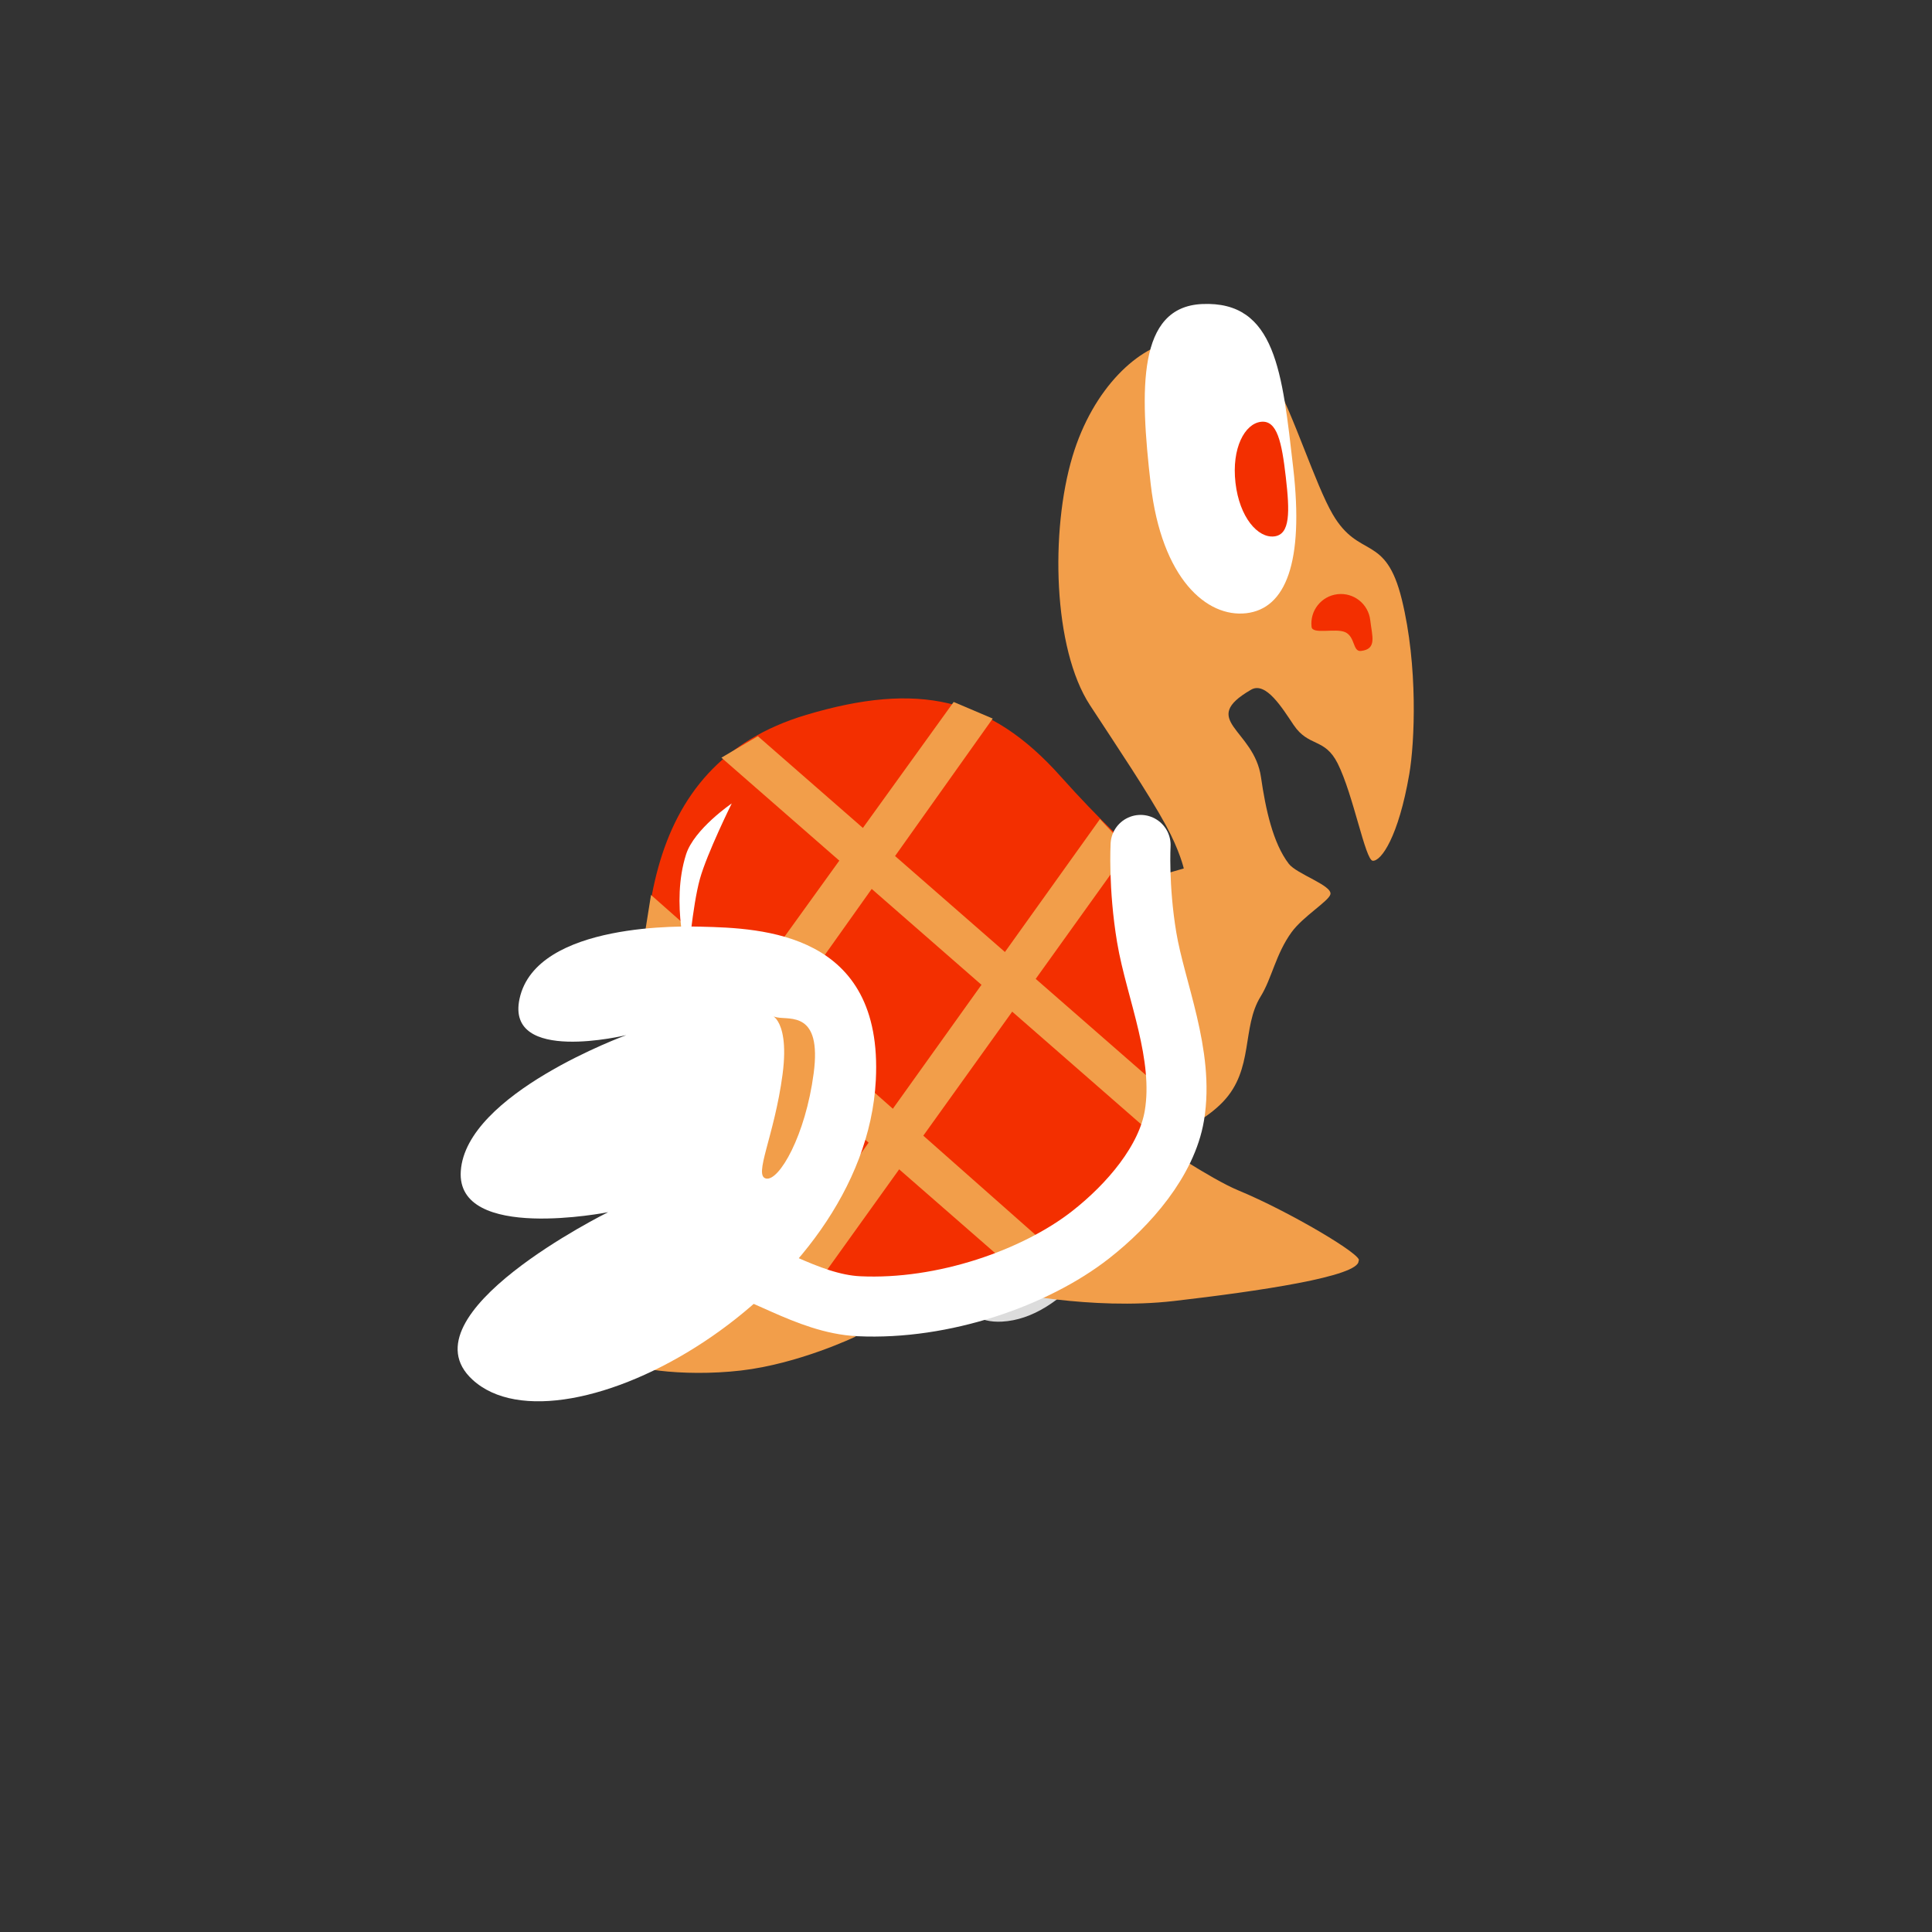 <svg version="1.1" xmlns="http://www.w3.org/2000/svg" xmlns:xlink="http://www.w3.org/1999/xlink" width="112.666" height="112.666" viewBox="0,0,112.666,112.666"><rect x="0" y="0" width="112.666" height="112.666" fill="#333333" stroke="none"/><g transform="translate(-183.667,-123.667)"><g data-paper-data="{&quot;isPaintingLayer&quot;:true}" fill-rule="nonzero" stroke-linejoin="miter" stroke-miterlimit="10" stroke-dasharray="" stroke-dashoffset="0" style="mix-blend-mode: normal"><path d="M183.667,236.333v-112.666h112.666v112.666z" data-paper-data="{&quot;index&quot;:null}" fill="none" stroke="none" stroke-width="0" stroke-linecap="butt"/><g><path d="M247.455,175.837c7.905,7.88 1.623,24.526 -5.351,24.901c-5.506,0.296 -0.783,-10.684 -0.783,-10.684c0,0 -5.213,6.53 -7.777,3.898c-2.794,-2.867 1.683,-10.674 1.683,-10.674c0,0 -3.942,5.386 -5.893,2.594c-2.291,-3.278 4.238,-8.55 4.834,-9.04c2.619,-2.151 7.884,-6.381 13.288,-0.995z" data-paper-data="{&quot;index&quot;:null}" fill="#dcdcdc" stroke="#000000" stroke-width="0" stroke-linecap="butt"/><g data-paper-data="{&quot;index&quot;:null}"><g data-paper-data="{&quot;index&quot;:null}" stroke="none" stroke-width="0" stroke-linecap="butt"><path d="M246.549,176.083l6.151,-1.771c0,0 -0.232,-1.028 -1.032,-2.497c-1.051,-1.928 -2.881,-4.641 -4.437,-7.022c-2.16,-3.304 -2.318,-10.171 -1.025,-14.498c1.201,-4.018 3.905,-6.499 6.079,-6.75c2.321,-0.268 3.92,-0.712 5.65,2.258c1.151,1.977 2.436,6.125 3.455,7.865c1.546,2.638 3.076,1.083 4.026,4.961c0.95,3.878 0.75,8.343 0.436,10.17c-0.632,3.676 -1.645,5.101 -2.134,5.063c-0.433,-0.034 -1.128,-3.845 -2.043,-5.672c-0.758,-1.513 -1.688,-0.939 -2.569,-2.245c-0.649,-0.961 -1.614,-2.561 -2.483,-2.057c-3.086,1.79 0.174,2.285 0.579,5.1c0.268,1.861 0.695,3.84 1.619,5.049c0.463,0.606 2.559,1.265 2.429,1.784c-0.1,0.396 -1.6,1.293 -2.262,2.205c-0.929,1.28 -1.151,2.697 -1.805,3.75c-1.121,1.804 -0.377,4.251 -2.204,6.151c-1.827,1.9 -5.246,2.757 -6.2,2.59z" data-paper-data="{&quot;index&quot;:null}" fill="#f29e4a"/><path d="M260.152,160.226c-0.109,-0.945 0.569,-1.799 1.514,-1.908c0.945,-0.109 1.799,0.569 1.908,1.514c0.109,0.945 0.405,1.687 -0.54,1.796c-0.492,0.057 -0.325,-0.831 -0.928,-1.098c-0.555,-0.246 -1.901,0.15 -1.953,-0.303z" data-paper-data="{&quot;index&quot;:null}" fill="#f32f00"/><g data-paper-data="{&quot;index&quot;:null}"><path d="M253.771,141.397c4.302,-0.193 4.672,4.008 5.31,9.542c0.638,5.534 -0.442,8.224 -2.736,8.488c-2.295,0.265 -4.936,-1.996 -5.574,-7.53c-0.638,-5.534 -0.777,-10.33 3,-10.5z" fill="#ffffff"/><path d="M257.202,148.265c0.945,-0.109 1.214,1.194 1.447,3.219c0.233,2.025 0.268,3.355 -0.677,3.464c-0.945,0.109 -2.024,-1.101 -2.257,-3.126c-0.233,-2.025 0.542,-3.449 1.487,-3.557z" fill="#f32f00"/></g></g><path d="M233.579,201.603c0,0 -3.307,1.596 -6.711,1.988c-3.404,0.392 -6.93,-0.12 -7.027,-0.751c-0.298,-0.121 1.614,-1.745 3.437,-3.05c0.988,-0.707 2.84,-2.705 2.84,-2.705c0,0 1.155,1.538 2.284,2.236c2.17,1.343 5.177,2.282 5.177,2.282z" data-paper-data="{&quot;index&quot;:null}" fill="#f29e4a" stroke="none" stroke-width="0" stroke-linecap="butt"/><path d="M248.607,194.098c1.343,-1.338 2.449,-3.85 2.449,-3.85c0,0 3.223,2.176 4.826,2.838c2.958,1.222 7.385,3.843 7.01,4.108c0.071,0.909 -5.905,1.781 -10.765,2.342c-4.859,0.56 -9.974,-0.584 -9.974,-0.584c0,0 3.874,-2.283 6.455,-4.854z" data-paper-data="{&quot;index&quot;:null}" fill="#f29e4a" stroke="none" stroke-width="0" stroke-linecap="butt"/><path d="M222.772,196.224c0,0 -0.771,-4.939 -1.053,-7.385c-1.214,-10.529 -0.882,-20.551 8.975,-23.487c6.478,-1.929 10.687,-1.047 14.827,3.594c2.317,2.597 4.158,4.244 4.158,4.244c0,0 0.341,5.12 0.64,7.715c0.242,2.096 2.773,3.329 1.968,8.738c-0.437,2.94 -2.73,3.701 -4.551,5.256c-2.89,2.468 -6.2,4.866 -11.207,5.443z" data-paper-data="{&quot;index&quot;:null}" fill="#f32f00" stroke="none" stroke-width="NaN" stroke-linecap="butt"/><g data-paper-data="{&quot;index&quot;:null}" fill="#f29e4a" stroke="none" stroke-width="0" stroke-linecap="butt"><path d="M221.542,189.214l17.739,-24.611l2.277,0.968l-19.313,27.186z"/><path d="M228.075,199.036l19.736,-27.602l1.666,1.768l-19.63,27.381z"/></g><g data-paper-data="{&quot;index&quot;:null}" fill="#f29e4a" stroke="none" stroke-width="0" stroke-linecap="butt"><path d="M250.679,189.637l-24.942,-21.786l2.124,-1.253l24.191,21.129z"/><path d="M243.577,198.381l-22.418,-19.566l0.472,-2.959l23.318,20.615z"/></g><path d="M223.676,173.49c0.474,-1.482 2.662,-2.969 2.662,-2.969c0,0 -1.442,2.915 -1.855,4.398c-0.438,1.571 -0.705,4.777 -0.705,4.777c0,0 -1.02,-3.334 -0.102,-6.206z" data-paper-data="{&quot;index&quot;:null}" fill="#ffffff" stroke="none" stroke-width="0" stroke-linecap="butt"/><path d="M250.181,172.939c0,0 -0.135,2.44 0.356,5.389c0.512,3.07 2.211,6.846 1.615,10.397c-0.441,2.632 -2.645,5.199 -4.896,6.957c-3.206,2.505 -8.577,4.395 -13.509,4.159c-3.036,-0.145 -5.862,-2.349 -8.119,-2.621c-2.126,-0.256 -4.855,0.48 -4.855,0.48" data-paper-data="{&quot;index&quot;:null}" fill="none" stroke="#ffffff" stroke-width="3.5" stroke-linecap="round"/></g><g stroke="#000000" stroke-width="0" stroke-linecap="butt"><path d="M224.55,177.707c3.558,0.085 10.637,0.336 10.191,8.957c-0.652,12.612 -18.293,22.284 -23.525,17.456c-4.13,-3.811 7.915,-9.764 7.915,-9.764c0,0 -8.865,1.764 -8.593,-2.392c0.296,-4.528 9.653,-7.934 9.653,-7.934c0,0 -7.059,1.72 -6.226,-2.122c0.978,-4.51 9.776,-4.221 10.586,-4.202z" fill="#ffffff"/><path d="M231.117,186.256c-0.477,3.625 -2.008,6.292 -2.772,6.139c-0.764,-0.153 0.481,-2.461 0.959,-6.087c0.477,-3.626 -1.088,-3.465 -0.324,-3.312c0.764,0.153 2.615,-0.365 2.137,3.26z" fill="#f29e4a"/></g></g></g></g></svg>